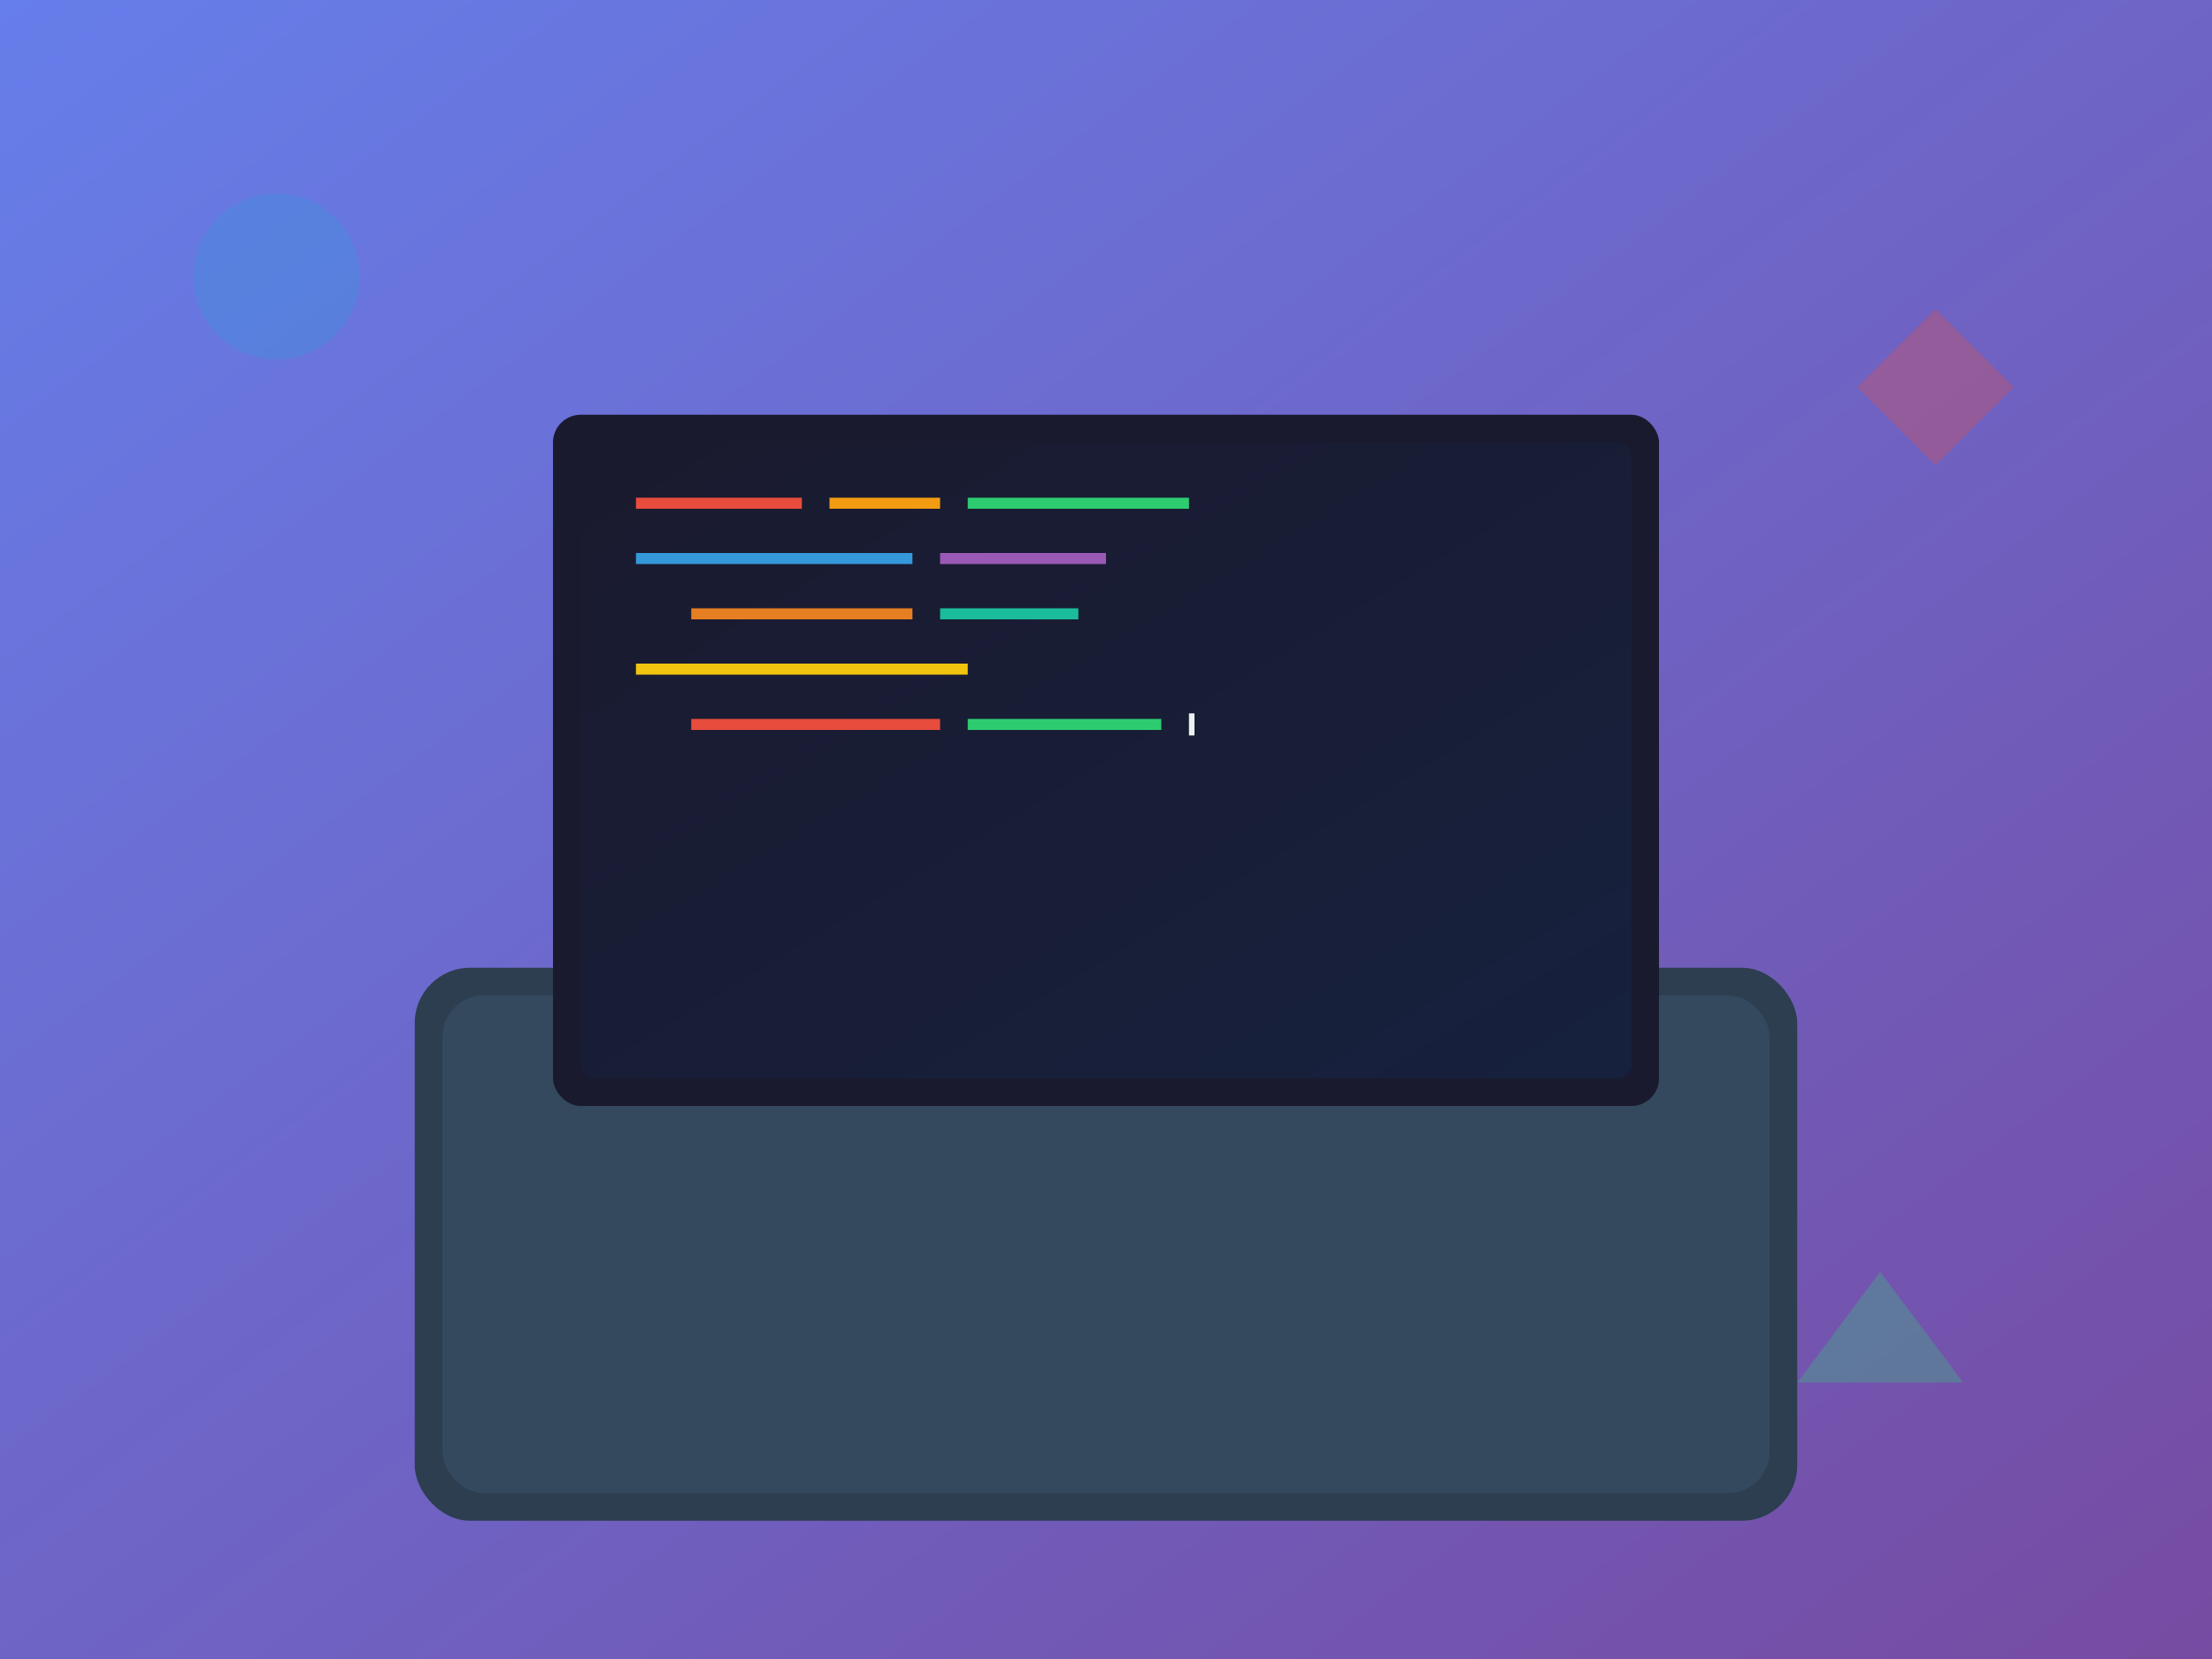 <?xml version="1.0" encoding="UTF-8"?>
<svg width="800" height="600" viewBox="0 0 800 600" xmlns="http://www.w3.org/2000/svg">
  <rect x="0" y="0" width="800" height="600" fill="#333333" stroke="none"/>
  <defs>
    <linearGradient id="bgGrad1" x1="0%" y1="0%" x2="100%" y2="100%">
      <stop offset="0%" style="stop-color:#667eea;stop-opacity:1" />
      <stop offset="100%" style="stop-color:#764ba2;stop-opacity:1" />
    </linearGradient>
    <linearGradient id="screenGrad" x1="0%" y1="0%" x2="100%" y2="100%">
      <stop offset="0%" style="stop-color:#1a1a2e;stop-opacity:1" />
      <stop offset="100%" style="stop-color:#16213e;stop-opacity:1" />
    </linearGradient>
  </defs>
  
  <!-- Background -->
  <rect width="800" height="600" fill="url(#bgGrad1)"/>
  
  <!-- Laptop base -->
  <rect x="150" y="350" width="500" height="200" rx="20" fill="#2c3e50"/>
  <rect x="160" y="360" width="480" height="180" rx="15" fill="#34495e"/>
  
  <!-- Screen -->
  <rect x="200" y="150" width="400" height="250" rx="10" fill="#1a1a2e"/>
  <rect x="210" y="160" width="380" height="230" rx="5" fill="url(#screenGrad)"/>
  
  <!-- Code lines -->
  <rect x="230" y="180" width="60" height="4" fill="#e74c3c"/>
  <rect x="300" y="180" width="40" height="4" fill="#f39c12"/>
  <rect x="350" y="180" width="80" height="4" fill="#2ecc71"/>
  
  <rect x="230" y="200" width="100" height="4" fill="#3498db"/>
  <rect x="340" y="200" width="60" height="4" fill="#9b59b6"/>
  
  <rect x="250" y="220" width="80" height="4" fill="#e67e22"/>
  <rect x="340" y="220" width="50" height="4" fill="#1abc9c"/>
  
  <rect x="230" y="240" width="120" height="4" fill="#f1c40f"/>
  
  <rect x="250" y="260" width="90" height="4" fill="#e74c3c"/>
  <rect x="350" y="260" width="70" height="4" fill="#2ecc71"/>
  
  <!-- Cursor -->
  <rect x="430" y="258" width="2" height="8" fill="#ecf0f1">
    <animate attributeName="opacity" values="1;0;1" dur="1s" repeatCount="indefinite"/>
  </rect>
  
  <!-- Floating elements -->
  <circle cx="100" cy="100" r="30" fill="#3498db" opacity="0.3">
    <animate attributeName="cy" values="100;80;100" dur="3s" repeatCount="indefinite"/>
  </circle>
  
  <rect x="680" y="120" width="40" height="40" fill="#e74c3c" opacity="0.3" transform="rotate(45 700 140)">
    <animateTransform attributeName="transform" type="rotate" values="45 700 140;90 700 140;45 700 140" dur="4s" repeatCount="indefinite"/>
  </rect>
  
  <polygon points="650,500 680,460 710,500" fill="#2ecc71" opacity="0.3">
    <animate attributeName="opacity" values="0.3;0.6;0.3" dur="2s" repeatCount="indefinite"/>
  </polygon>
</svg>
